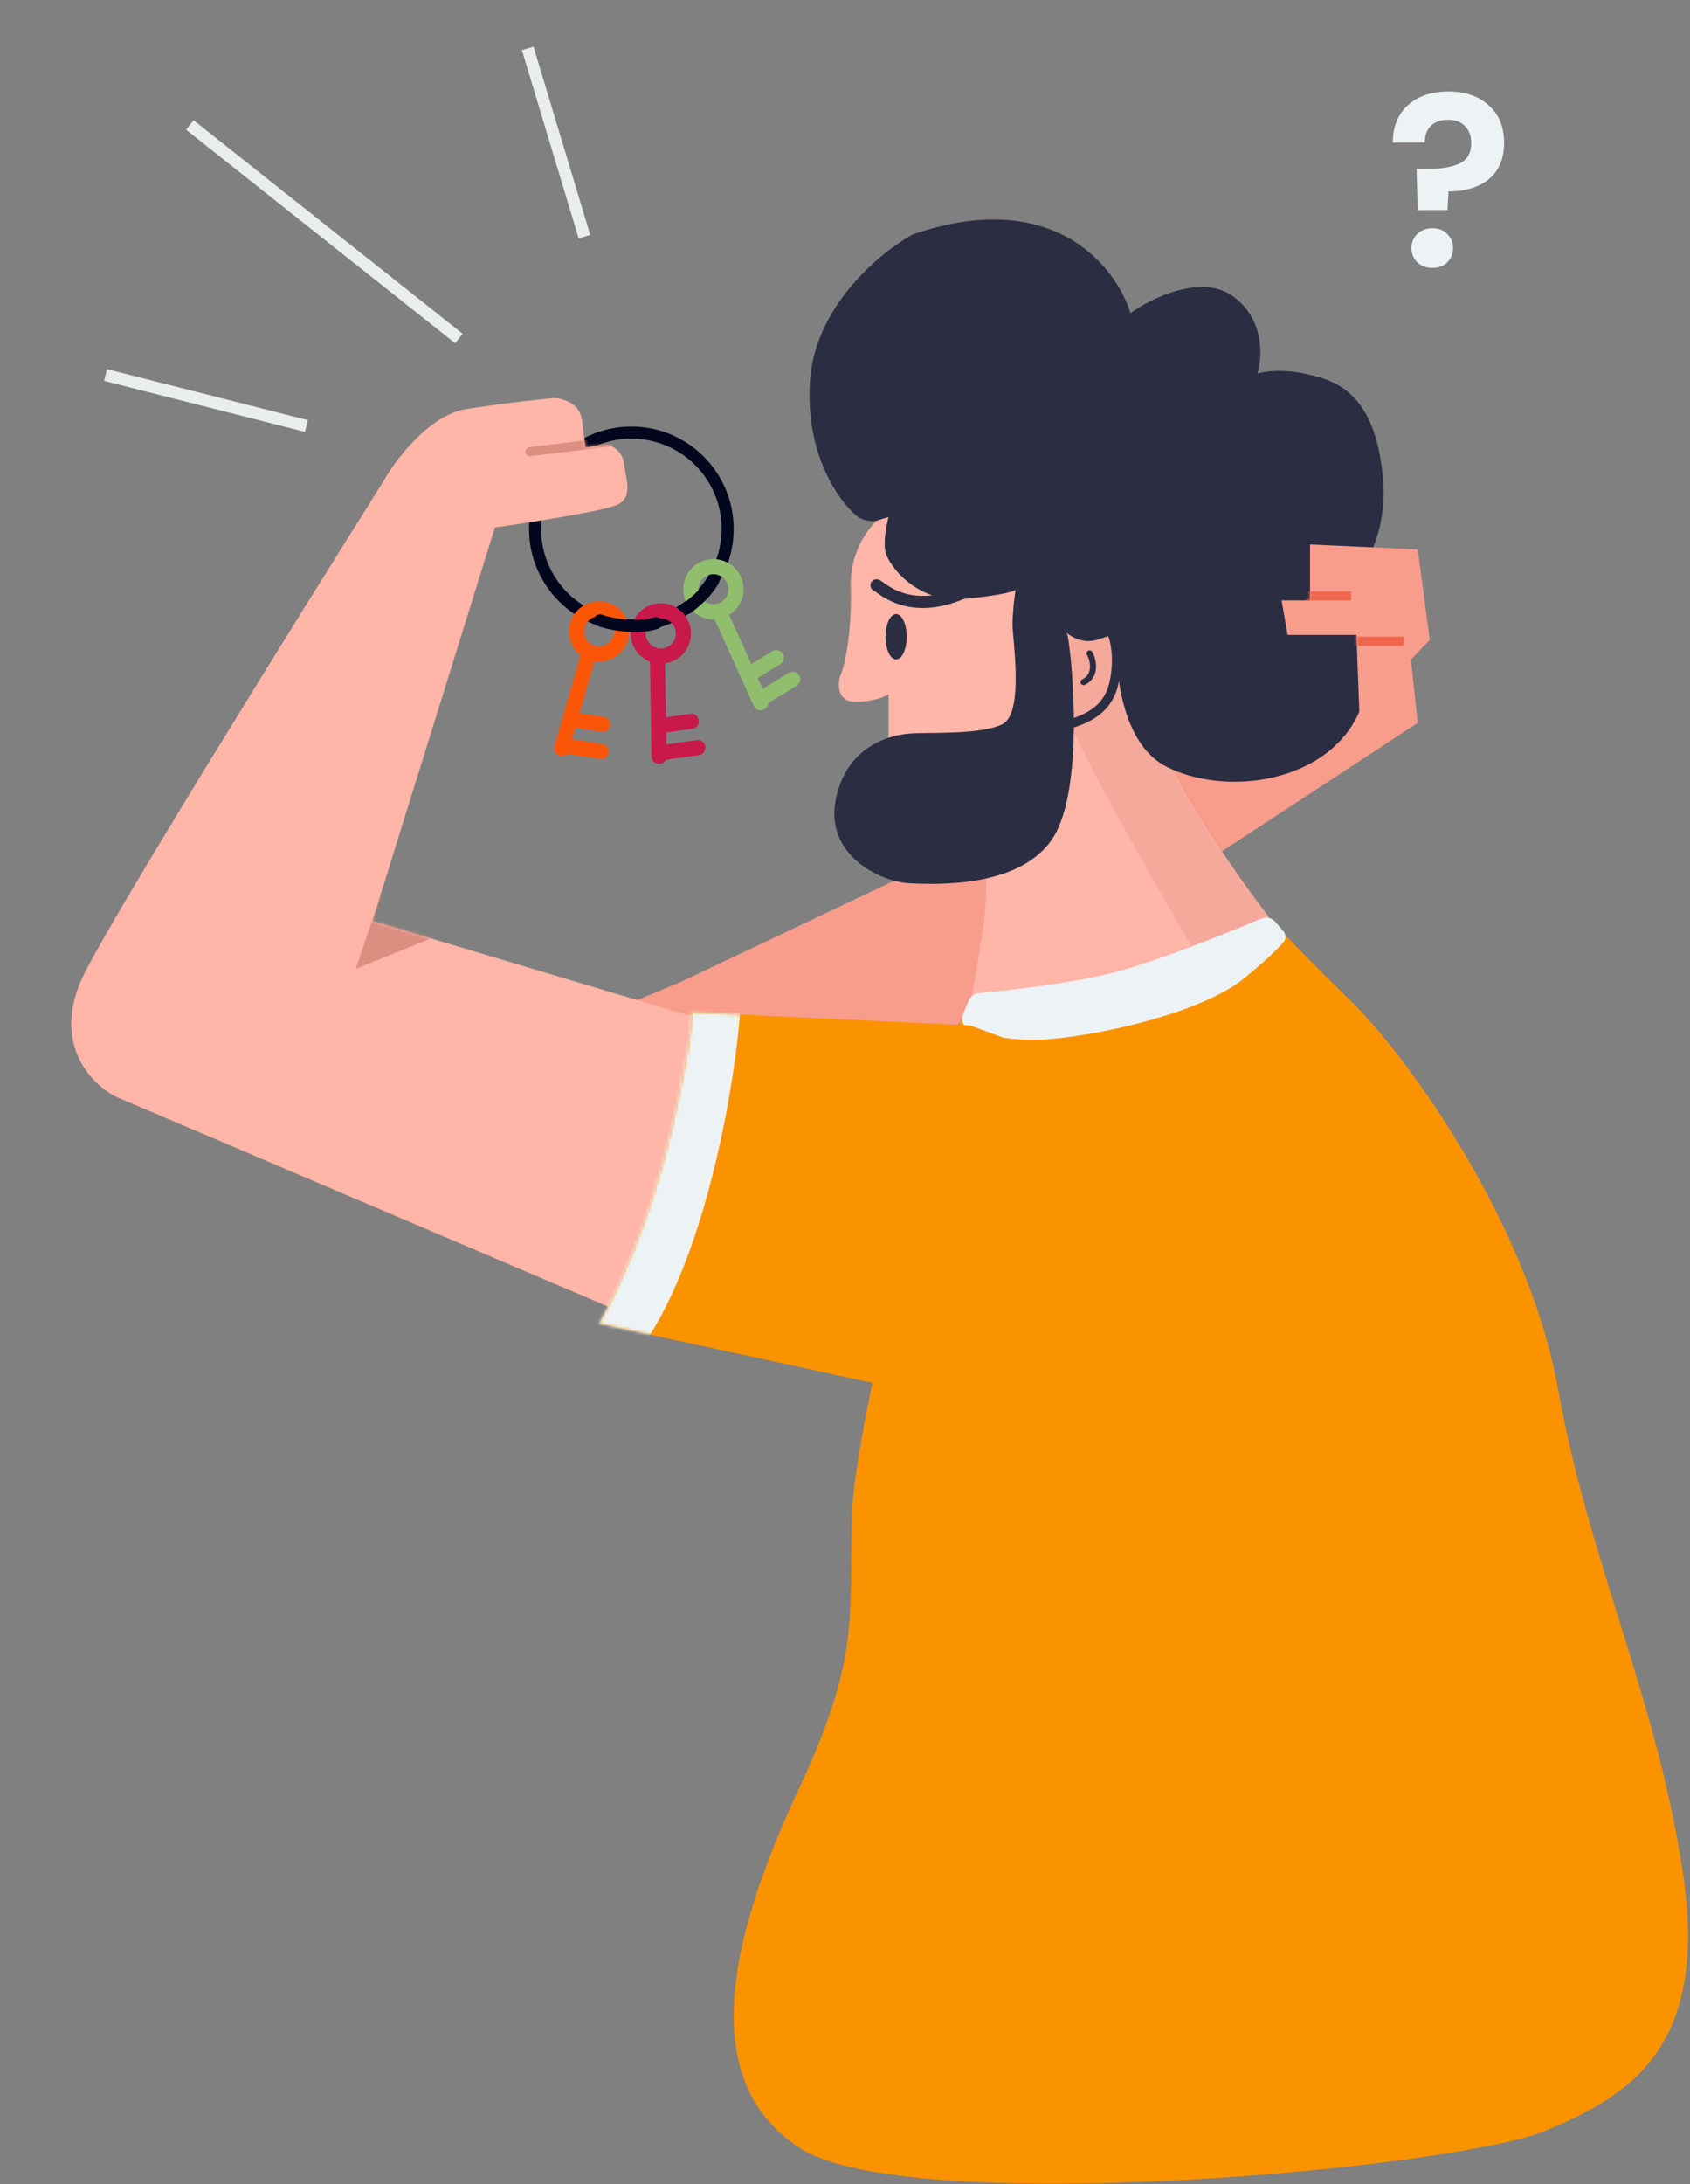 <svg width="559" height="722" viewBox="0 0 559 722" fill="none" xmlns="http://www.w3.org/2000/svg">
<rect x="0" y="0" width="559" height="722" fill="#808080" stroke="none"/>
<path d="M193.316 78.232L174.549 16" stroke="#EAEDEE" stroke-width="4"/>
<path d="M151.791 111.907L62.79 41.312" stroke="#EAEDEE" stroke-width="4"/>
<path d="M101.366 140.844L34.91 123.971" stroke="#EAEDEE" stroke-width="4"/>
<path d="M479.03 30.24C484.577 30.24 489.03 31.76 492.39 34.8C495.804 37.787 497.51 41.92 497.51 47.2C497.51 52.427 495.83 56.427 492.47 59.2C489.11 61.92 484.657 63.28 479.11 63.28L478.79 69.44H468.95L468.55 55.84H472.15C476.79 55.84 480.364 55.227 482.87 54C485.377 52.773 486.63 50.533 486.63 47.28C486.63 44.933 485.937 43.067 484.55 41.68C483.217 40.293 481.377 39.6 479.03 39.6C476.577 39.6 474.657 40.267 473.27 41.6C471.937 42.933 471.27 44.773 471.27 47.12H460.71C460.657 43.867 461.35 40.96 462.79 38.4C464.23 35.84 466.337 33.84 469.11 32.4C471.937 30.96 475.244 30.24 479.03 30.24ZM473.83 88.56C471.804 88.56 470.124 87.947 468.79 86.72C467.51 85.44 466.87 83.867 466.87 82C466.87 80.133 467.51 78.587 468.79 77.36C470.124 76.08 471.804 75.44 473.83 75.44C475.804 75.44 477.43 76.08 478.71 77.36C479.99 78.587 480.63 80.133 480.63 82C480.63 83.867 479.99 85.44 478.71 86.72C477.43 87.947 475.804 88.56 473.83 88.56Z" fill="#EDF2F4"/>
<path d="M465.911 210.5L225.411 324.5L203.911 333.5L301.911 348.5L468.911 239L465.911 210.5Z" fill="#F89C8B"/>
<path d="M281.41 194C281.01 177.6 292.91 168.167 298.91 165.5C319.91 160.5 364.91 158 375.91 175C386.91 192 381.41 231.5 385.41 247.5C388.61 260.3 409.744 290.167 419.91 303.5C410.577 307.5 388.31 316.6 373.91 321C359.51 325.4 332.91 328.5 321.41 329.5C322.077 326 323.81 316.2 325.41 305C327.01 293.8 326.077 269 325.41 258L295.41 267L293.91 246V229.5C292.744 230.333 288.91 232 282.91 232C276.91 232 277.077 226.333 277.91 223.5C279.244 220.5 281.81 210.4 281.41 194Z" fill="#FFB5A7"/>
<mask id="mask0" mask-type="alpha" maskUnits="userSpaceOnUse" x="277" y="161" width="143" height="169">
<path d="M281.41 194C281.01 177.6 292.91 168.167 298.91 165.5C319.91 160.5 364.91 158 375.91 175C386.91 192 381.41 231.5 385.41 247.5C388.61 260.3 409.744 290.167 419.91 303.5C410.577 307.5 388.31 316.6 373.91 321C359.51 325.4 332.91 328.5 321.41 329.5C322.077 326 323.81 316.2 325.41 305C327.01 293.8 326.077 269 325.41 258L295.41 267L293.91 246V229.5C292.744 230.333 288.91 232 282.91 232C276.91 232 277.077 226.333 277.91 223.5C279.244 220.5 281.81 210.4 281.41 194Z" fill="#FFB5A7" fill-opacity="0.32"/>
</mask>
<g mask="url(#mask0)">
<path d="M345.41 213.5C340.012 224.264 403.134 327.102 403.91 330L431.41 310L379.41 198C368.41 191 349.729 204.889 345.41 213.5Z" fill="#DC8F81"/>
</g>
<path d="M267.91 126C269.51 101.2 291.244 83.333 301.91 77.5C348.31 61.5 369.244 88.167 373.91 103.5C380.91 98.5 397.51 90.4 407.91 98C418.31 105.6 417.577 118.167 415.91 123.5C417.91 122.833 423.81 121.9 431.41 123.5C440.91 125.5 454.91 129 457.41 158C459.91 187 439.91 197.5 442.41 199.5C444.91 201.5 459.41 220 447.41 239.5C435.41 259 404.91 263 385.91 253.5C370.71 245.9 368.577 220.667 369.41 209C369.41 209.167 368.11 209.9 362.91 211.5C356.41 213.5 351.91 208 352.91 209.5C353.91 211 358.91 254.5 349.91 274C340.91 293.5 310.91 292.5 300.91 292C290.91 291.5 272.91 282.5 276.41 264.5C279.91 246.5 294.41 243 300.91 242.5C307.41 242 323.91 243 331.41 239.5C338.91 236 334.91 211.5 334.91 206.5C334.91 202.5 335.577 197.167 335.91 195C335.41 195.5 331.31 196.8 318.91 198C303.41 199.5 293.91 187 292.91 182.5C292.11 178.9 293.244 173.333 293.91 171C293.744 171 292.81 171.2 290.41 172C288.01 172.8 285.077 171.667 283.91 171C277.91 166.333 266.31 150.8 267.91 126Z" fill="#2B2D42"/>
<path d="M468.951 181.631L472.91 211.534L449.648 236L448.658 209.903H425.89L423.91 198.485H433.314V180L468.951 181.631Z" fill="#F89C8B"/>
<mask id="mask1" mask-type="alpha" maskUnits="userSpaceOnUse" x="423" y="180" width="44" height="56">
<path d="M463.91 181.631L466.41 213.709L449.91 236L448.667 209.903H425.91L423.91 198.485H433.296V180L463.91 181.631Z" fill="#F4A697"/>
</mask>
<g mask="url(#mask1)">
<path d="M431.91 197C432.31 197 442.077 197 446.91 197" stroke="#F0664D" stroke-width="3"/>
<path d="M446.91 212C447.31 212 459.577 212 464.41 212" stroke="#F0664D" stroke-width="3"/>
</g>
<ellipse cx="296.41" cy="210.5" rx="3.5" ry="7.5" fill="#2B2D42"/>
<path d="M289.91 193.5C290.91 193.5 299.91 204 318.41 196" stroke="#2B2D42" stroke-width="4" stroke-linecap="round" stroke-linejoin="round"/>
<path d="M352.41 240C355.41 238.5 365.91 237 368.41 226C370.41 217.2 368.577 210.667 367.41 208.5" stroke="#2B2D42" stroke-width="3" stroke-linecap="round" stroke-linejoin="round"/>
<path d="M360.41 216C361.077 217 363.41 223 358.41 225.5" stroke="#2B2D42" stroke-width="2" stroke-linecap="round" stroke-linejoin="round"/>
<path d="M281.911 499C283.088 471.536 305.847 381.378 317.727 337.515C318.074 336.236 319.541 335.679 320.708 336.306C340.14 346.751 362.029 343.479 386.911 334C416.703 322.65 416.529 317.563 423.614 310.276C424.332 309.538 425.483 309.535 426.206 310.268C428.954 313.053 435.494 319.91 446.911 331C464.411 348 505.411 403.5 515.411 459.5C525.411 515.5 547.411 560 556.411 617.5C565.411 675 541.411 692 510.911 704.5C480.411 717 300.411 733.5 264.411 710C228.411 686.5 243.411 636 264.411 591C285.411 546 280.411 534 281.911 499Z" fill="#FB9300"/>
<path d="M318.509 335.392L320.464 330.749C321.045 329.368 322.343 328.43 323.835 328.3C333.57 327.45 352.482 325.299 366.411 322C380.518 318.659 404.619 309.029 417.205 303.664C418.82 302.976 420.69 303.41 421.833 304.743L424.437 307.78C425.351 308.847 425.534 310.279 424.629 311.354C422.825 313.497 418.91 317.39 411.411 323.5C397.911 334.5 365.411 342 347.411 343.5C335.294 344.51 324.924 342.286 319.755 339.57C318.254 338.781 317.851 336.955 318.509 335.392Z" fill="#EDF2F4"/>
<circle cx="208.833" cy="174.861" r="31.846" transform="rotate(0.034 208.833 174.861)" stroke="#03071E" stroke-width="4"/>
<circle cx="198.16" cy="208.742" r="7.47" transform="rotate(0.034 198.16 208.742)" stroke="#FB5607" stroke-width="5"/>
<path d="M194.566 216.715L185.774 247.416" stroke="#FB5607" stroke-width="5" stroke-linecap="round"/>
<path d="M186.238 246.427L198.869 248.414" stroke="#FB5607" stroke-width="5" stroke-linecap="round"/>
<path d="M189.044 237.847L199.338 239.449" stroke="#FB5607" stroke-width="5" stroke-linecap="round"/>
<path d="M225.724 207.249C226.925 211.196 224.699 215.368 220.753 216.569C216.807 217.769 212.634 215.543 211.434 211.595C210.233 207.648 212.46 203.476 216.406 202.276C220.352 201.076 224.524 203.302 225.724 207.249Z" stroke="#C9184A" stroke-width="5"/>
<path d="M217.466 218.097L218.009 250.027" stroke="#C9184A" stroke-width="5" stroke-linecap="round"/>
<path d="M218.164 248.945L230.824 247.164" stroke="#C9184A" stroke-width="5" stroke-linecap="round"/>
<path d="M218.347 239.921L228.659 238.452" stroke="#C9184A" stroke-width="5" stroke-linecap="round"/>
<path d="M241.675 189.965C244.343 193.112 243.955 197.825 240.809 200.492C237.664 203.16 232.95 202.772 230.282 199.625C227.614 196.479 228.002 191.766 231.148 189.098C234.294 186.431 239.007 186.819 241.675 189.965Z" stroke="#90BE6D" stroke-width="5"/>
<path d="M238.4 203.199L251.568 232.293" stroke="#90BE6D" stroke-width="5" stroke-linecap="round"/>
<path d="M251.281 231.238L262.195 224.579" stroke="#90BE6D" stroke-width="5" stroke-linecap="round"/>
<path d="M247.867 222.882L256.75 217.442" stroke="#90BE6D" stroke-width="5" stroke-linecap="round"/>
<path d="M198.436 205.09C201.316 206.188 210.479 208.11 216.938 206.004" stroke="#03071E" stroke-width="4" stroke-linecap="round"/>
<path d="M227.32 201.046C229.578 199.242 233.189 196.537 235.9 192.026" stroke="#03071E" stroke-width="4" stroke-linecap="round"/>
<path d="M38.281 362.54L207.111 434.477L211.267 435.465C213.409 428.475 218.931 411.518 223.879 399.605C228.827 387.692 233.171 353.412 234.724 337.761L123.18 304.459L163.717 174.363C175.768 172.675 200.81 168.777 204.578 166.689C209.289 164.079 207.112 158.81 206.424 153.353C205.873 148.988 202.44 147.304 200.793 147.008L193.642 147.91L192.516 138.981C191.765 133.028 185.872 131.587 183.019 131.611C178.533 132.009 166.499 133.292 154.247 135.241C141.994 137.189 130.968 151.784 126.986 158.838C98.859 203.542 39.698 298.661 28.064 321.496C16.43 344.332 30.028 358.374 38.281 362.54Z" fill="#FFB5A7"/>
<mask id="mask2" mask-type="alpha" maskUnits="userSpaceOnUse" x="0" y="128" width="247" height="330">
<path d="M38.281 362.54L207.111 434.477L211.267 435.465C213.409 428.475 218.931 411.518 223.879 399.605C228.827 387.692 233.171 353.412 234.724 337.761L123.18 304.459L163.717 174.363C175.768 172.675 200.81 168.777 204.578 166.689C209.289 164.079 207.112 158.81 206.424 153.353C205.873 148.988 202.44 147.304 200.793 147.008L193.642 147.91L192.516 138.981C191.765 133.028 185.872 131.587 183.019 131.611C178.533 132.009 166.499 133.292 154.247 135.241C141.994 137.189 130.968 151.784 126.986 158.838C98.859 203.542 39.698 298.661 28.064 321.496C16.43 344.332 30.028 358.374 38.281 362.54Z" fill="#FFB5A7"/>
</mask>
<g mask="url(#mask2)">
<path d="M120.969 316.79L126.931 299.212L143.087 307.834L120.969 316.79Z" fill="#DC8F81" stroke="#DC8F81" stroke-width="4" stroke-linecap="round"/>
<path d="M201.585 146.136L175.279 149.319" stroke="#DC8F81" stroke-width="3" stroke-linecap="round"/>
</g>
<path d="M320.874 338.982L228.321 334.624C229.159 334.664 229.084 342.429 222.076 373.173C215.068 403.917 203.201 428.908 198.143 437.56L337.166 467.644L360.532 353.669L320.874 338.982Z" fill="#FB9300"/>
<mask id="mask3" mask-type="alpha" maskUnits="userSpaceOnUse" x="190" y="325" width="179" height="153">
<path d="M320.874 338.982L228.321 334.624C229.159 334.664 229.084 342.429 222.076 373.173C215.068 403.917 203.201 428.908 198.143 437.56L337.166 467.644L360.532 353.669L320.874 338.982Z" fill="#C4C4C4"/>
</mask>
<g mask="url(#mask3)">
<path d="M210.867 447.17C232.878 418.714 243.69 357.746 245.061 330.41L202.204 326.982L174.061 437.291C178.014 452.713 188.856 475.626 210.867 447.17Z" fill="#EDF2F4"/>
</g>
</svg>
